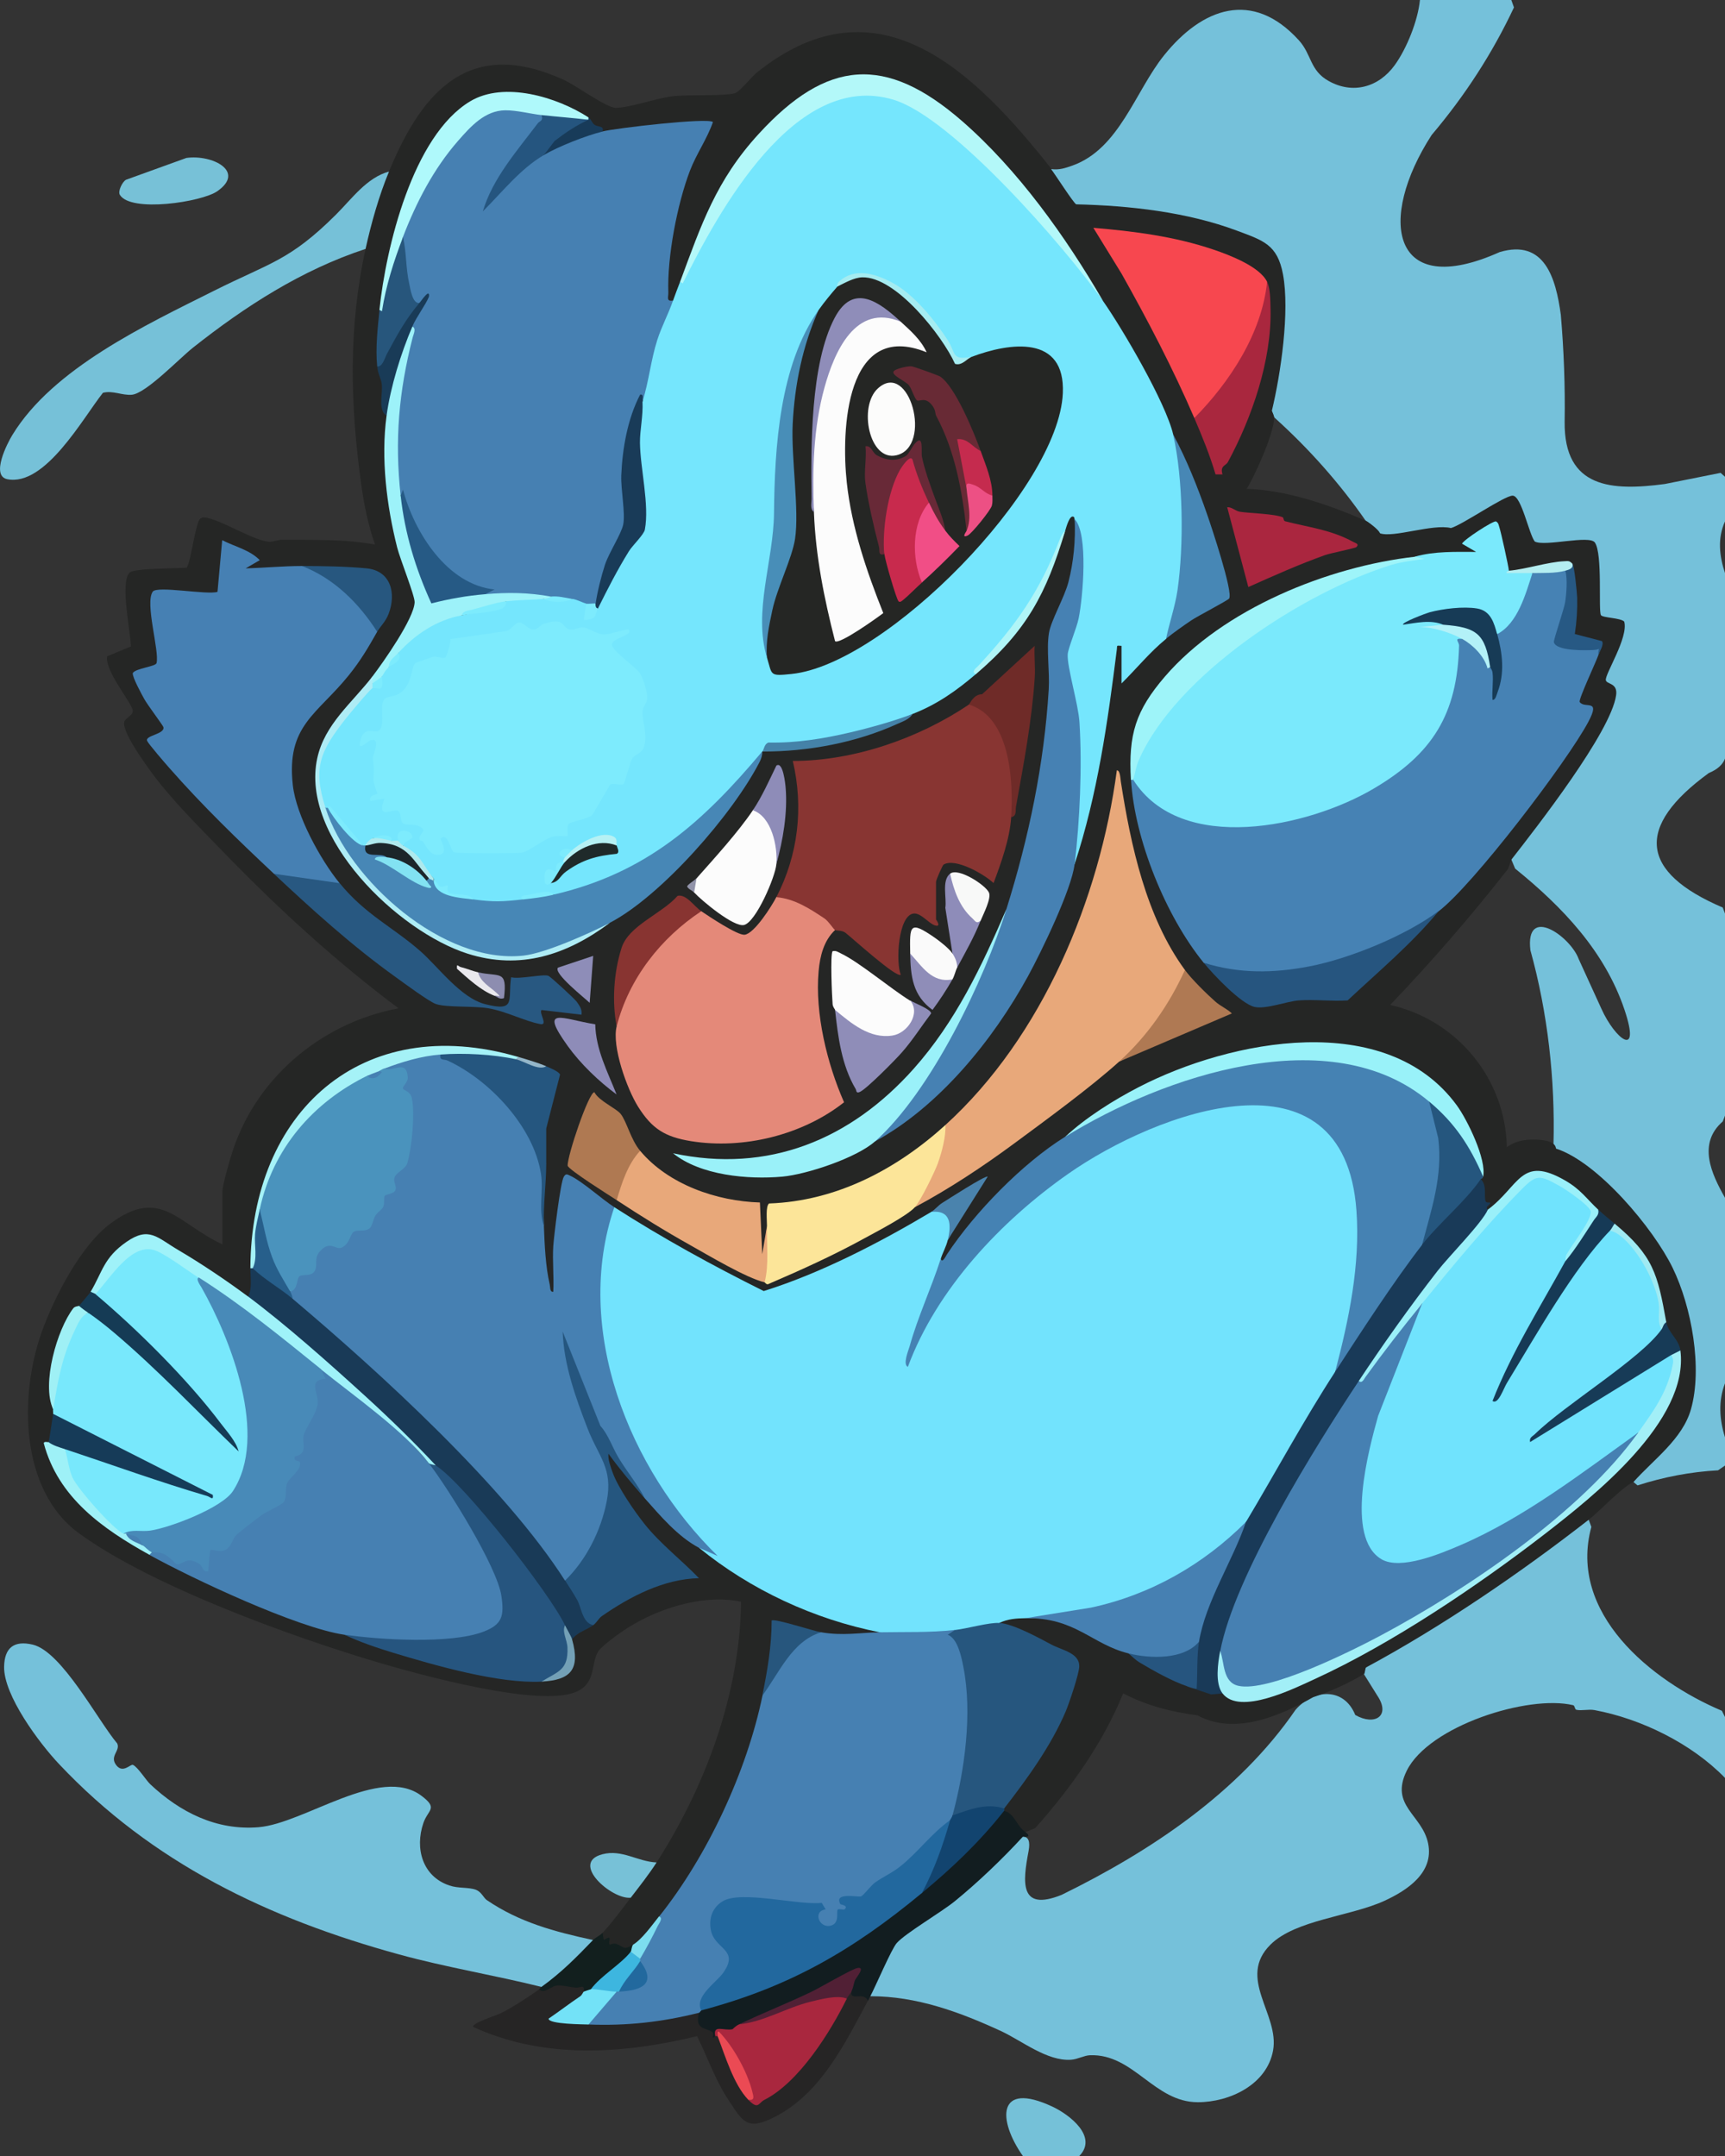 <?xml version="1.0" encoding="UTF-8"?>
<svg id="Layer_1" data-name="Layer 1" xmlns="http://www.w3.org/2000/svg" viewBox="0 0 176.31 220.32">
  <rect x="0" y="0" width="176.31" height="220.32" fill="#333333" stroke="none"/>
  <path d="M154.47,0l.27.76c-2.18,4.64-4.98,8.98-8.41,13.03-5.59,8.64-4.14,16.94,6.95,11.97,4.59-1.36,5.74,2.66,6.25,6.41.31,3.64.45,7.29.39,10.94-.07,6.82,4.85,7.07,10.24,6.35l5.7-1.14.45.4v4.56c-.78,1.72-.58,3.53,0,5.28v18.96c-.24.63-.79,1.12-1.65,1.47-7.54,5.49-7.08,10.12,1.42,13.75l.23.62v20.64l-.23.6c-2.59,2.26-1.17,5.33.23,7.8v18.96c-.7,1.8-.57,3.7,0,5.52v2.88l-.71.49c-2.82.15-5.58.69-8.23,1.54l-.42-.35-.03-.68c2.32-1.92,4.12-4.15,5.38-6.68,2.4-10.39-4.04-21.24-13.04-26.13l-.23-.59-.25-.4c.18-6.66-.59-13.49-2.36-19.86-.55-4.67,4.09-1.43,4.94.91l2.33,5.1c1.37,3.04,4.08,5.21,2.34.05-2-5.93-6.32-10.48-11.17-14.4l-.38-.91-.16-.57c1.71-2,11.55-15.15,10.36-16.76-.7-.33-1.03-.77-.99-1.32.87-1.72,1.5-3.47,1.9-5.26-1.66-.22-2.5-.82-2.53-1.81l-.09-4.58c.1-1.51-.34-2.14-1.33-1.91-1.74.31-3.43.33-5.05.06-.67-1.52-1.34-3.04-2-4.56-2.01,1.04-4.01,2.12-6.01,3.22-2.26.09-4.51.32-6.75.71-.45.05-.71-.1-.79-.59-.12-.29-.61-.72-1.47-1.29-2.65-3.81-5.76-7.32-9.31-10.52l-.26-.67-.34-.64c.89-4.08,1.49-8.29,1.13-12.47-.21-2.38-1.06-3.65-3.29-4.41-5.83-1.98-11.37-3.16-17.61-3.16-.37-.05-2.38-2.99-2.66-3.52l.22-.52c.81.11,1.42-.1,2.16-.36,4.8-1.71,6.42-7.6,9.37-11.27,3.89-4.84,9.03-6.75,13.77-1.54,1.33,1.46,1.11,3.08,3.04,4.16,2.49,1.4,5.13.64,6.76-1.61,1.24-1.71,2.38-4.58,2.58-6.66h9.36Z" style="fill: #75c1da;"/>
  <path d="M176.31,175.44v6.24c-3.4-3.5-8.55-6.04-13.34-6.93-.61-.11-1.32.09-1.85-.03-.18-.04-.15-.43-.33-.47-4.6-1.1-14.75,2.12-17.01,6.7-1.77,3.6,1.59,4.47,2.19,7.44s-2.13,4.78-4.49,5.86c-3.49,1.59-9.06,1.93-11.62,4.46-3.47,3.44.93,7.12.26,10.82-.63,3.49-4.43,5.29-7.69,5.29-4.48,0-6.55-4.96-11.02-4.8-.6.02-1.28.42-1.95.46-2.45.16-5-1.93-7.15-2.93-4.23-1.95-8.63-3.57-13.36-3.56l-.26-.55c.74-2.08,2.14-5.1,3.98-6.34,4-2.5,7.65-5.53,10.9-9.07l.98-.35c.57.01.76.5.58,1.47-.59,3.13-.99,6.24,3.38,4.48,9.08-4.45,18.1-10.45,23.9-18.9,1.85-2.14,4.95-2.34,6.11.52,1.99,1.14,3.65.1,2.26-1.97l-1.51-2.42.32-.44.55-.66c7.37-4.36,14.48-9.21,21.41-14.22l.83-.24.27.73c-2.4,8.81,6.09,15.72,13.34,18.79l.32.64Z" style="fill: #75c1da;"/>
  <path d="M110.31,220.32h-5.76c-2.6-3.68-2.67-7.71,3.01-5.05,1.76.82,4.69,3.08,2.75,5.05Z" style="fill: #75c1d8;"/>
  <path d="M107.43,17.28c.39.5,2.34,3.54,2.57,3.6,5.45.13,11.32.78,16.45,2.7,2.67,1,4.11,1.41,4.68,4.44.71,3.79-.22,10.17-1.14,13.98.08.17.16.34.2.52.28,1.21-1.95,6.18-2.78,7.44,4.01.1,8.47,1.62,12.18,3.26.36.16,1.26.94,1.44,1.27,1.36.51,5.41-.99,7.27-.53,1.2-.34,5.46-3.32,6.31-3.31.9.02,1.66,3.94,2.26,4.69,1.08.54,5.58-.7,6.14.1.81,1.16.34,6.98.62,7.42.18.28,2.01.27,2.38.66.45,1.63-1.98,5.36-1.88,5.98.07.45,1.24.25,1.05,1.55-.54,3.77-8.08,13.43-10.71,16.8l-.35.96c-3.8,4.85-7.81,9.47-12.03,13.88,6.82,1.54,11.78,7.52,11.92,14.53.81-.58,1.72-.77,2.7-.77.74,0,2.28.08,2.32.92,4.3,1.38,9.98,8.18,11.93,12.19s3.06,10.26,1.87,14.45c-.87,3.07-3.86,5.16-5.88,7.44-1.11.46-3.42,2.95-4.56,3.84-6.97,5.43-15.01,10.93-22.8,15.12l-.13.62c-1.66,1-3.41,1.8-5.24,2.4-3.46,1.96-8.05,3.91-11.82,1.86-2.71-.37-5.16-.97-7.6-2.25-2.06,5.06-5.34,9.66-8.99,13.77l-1.01.41c-.94.35-1.79-1.4-2.16-2.16-.21-.08-.21-.16,0-.24l.18-1.02c2-2.42,3.57-5.11,5.09-7.83.67-1.19,2.69-5.75,1.29-6.59-1.94-1.17-4.73-2.26-6.86-3.01l-.19-.51c-.04-.95,2.3-1.31,2.64-.48,3.1-.34,6.04.49,8.81,2.47.88.2,1.47.57,1.75,1.13,1.92.92,3.85,1.84,5.78,2.77l.22.59c.57.31.95.28,1.15-.12.18-.01,2.3.59,2.45.84l.51-.14c1.64,1.2,4.41.11,6.15-.62,10.47-4.39,22.69-12.04,31.02-19.86,3.84-3.61,8.72-8.32,8.69-13.89l.43-.54c-.75-.31-1.99-2.02-1.44-2.88l-.36-.21c-.23-3.74-1.83-7.22-4.91-9.45v-.42c-.94.2-1.65-.54-1.68-1.44-.19.13-.37.15-.51,0-1.53-1.72-4.7-4.74-7-3.01l-3.18,3.17-.58-.16c-.92.33-.89-2.27-.72-3.12-.21-.33-.09-.45.24-.24-4.85-20.45-30.41-13.5-42.72-4.08l-.33.78c-4.6,3.17-8.61,7.32-11.65,11.98-.45.45-.92.35-.74-.28-.6-.48,0-1.87.72-1.92.62-1.85,1.52-3.61,2.7-5.26-1.4,1-2.86,1.8-4.38,2.38-.1.2-.21.4-.35.58s-.27.35-.44.44c-5.22,2.99-10.59,5.86-16.39,7.52-4.99-2.45-10.01-4.97-14.52-8.2l-.7-.82-.54.21c-1.35-1.12-2.76-2.12-4.24-3-.77,3.64-1.15,7.35-.97,11.14-.22.77-.64.75-1.19.28-.26-.22-1.15-6.15-.26-6.72-.09-2-.12-4-.08-6.01l.32-.35c-.76-.32-.76-3.21,0-3.6l-.4-.39,1.26-4.89c-.56-.31-.84-.67-.86-1.08-.98-.06-2.13-.43-2.88-.96-8.86-1.76-17.09-.55-22.71,7.04-3.31,4.47-4.29,9.12-4.65,14.56.75.57.85,2.76-.24,2.88l-1.07-.2c-2.8-2-5.73-3.93-8.7-5.55-2.11-.59-4.31,2.1-5.04,3.86-.33.73-.75,1.2-1.27,1.4.57.49-.61,1.83-1.2,1.44-1.84,3.1-2.95,6.81-2.64,10.56.64.08.57.2,0,.48.68.46.36,2.73-.48,2.88,0,.55-.34.62-.08.2,1.74,5.2,6.08,8.42,10.4,11.32.95.02,1.84.4,2.66,1.16l.66.04c5.21,2.75,10.63,4.89,16.25,6.42l.35.54,3.34.82c5.29,1.92,10.7,3.09,16.22,3.51l.6.46c2.27-.5,3.54-1.58,2.88-4.03l.24-.29c-.33-1.02,1.38-1.74,2.16-1.44-.23-.5.05-.84.42-1.17,2.32-2.07,6.23-3.55,9.27-4.07-2.17-1.89-4.07-3.82-5.79-6.09-.69-.91-3.23-5.21-2.57-6.12.33-.45.53-.37.86.24l3.09,4.24.73.1c1.37,1.55,2.77,3.13,4.55,4.25l.24.69c.64.49,1.32.81,2.03.96,4.62,3.35,9.91,5.72,15.47,6.98l.98.7c-.73.73-2.82.73-3.93.66-.98.14-1.67-.08-2.07-.66-1.49.09-3.02-.15-4.57-.7-.09,2.46-.24,4.97-1.43,7.18.09.19.16.37.21.57.41,1.8-2.93,9.66-3.92,11.76s-4.7,9.23-6.28,10.03c-.18.09-.37.15-.57.2-.32.94-1.55,3.48-2.64,2.88.05.98-2.24.54-2.5.35-.64-.45-1.32-.97-.62-1.55,1.05-1.14,1.94-2.37,2.88-3.6.11-1.36,1.41-3.04,2.64-3.6,4.99-7.78,8.51-17.27,8.61-26.61-4-.85-8.98.81-12.28,3.13-.56.39-2.04,1.47-2.34,1.98-.78,1.36-.16,3.28-2.34,4.14-3.81,1.5-15.51-1.7-19.73-2.93-8.9-2.6-23.67-7.94-31.04-13.36-5.97-4.4-6.06-14.03-3.76-20.48,1.28-3.59,4.01-8.9,7.08-11.16,5.11-3.75,6.82.04,11.4,2.16v-5.4c0-.58.63-2.76.84-3.48,2.31-7.9,9.11-13.73,17.16-15.24-6.27-4.69-12.08-9.99-17.53-15.59-2.24-2.31-4.68-4.73-6.71-7.21-.87-1.06-4.03-5.26-3.8-6.44.08-.41.93-.68.88-1.19-.08-.78-2.88-4.04-2.62-5.54l2.43-1.01c-.04-1.5-1.13-6.56-.14-7.54.48-.48,4.9-.41,5.85-.51.47-.8.89-4.69,1.4-5.03.22-.15.49-.11.74-.05,1.7.39,4.69,2.29,6.23,2.43.46.04.9-.2,1.38-.2,3.2.03,6.33-.09,9.49.49-.69-1.93-1.13-4.12-1.41-6.15-1.13-8.16-1.33-16.01.45-24.09-.25-1.31-.06-2.7.57-4.15.26-1.56.87-2.82,1.83-3.77,3.49-8.45,8.37-13.65,17.85-9.33,1.27.58,4.37,2.86,5.3,2.86,1.49-.01,4.08-.97,5.81-1.18,1.63-.2,5.28.01,6.4-.32.47-.14,1.67-1.66,2.22-2.1,12.45-10.02,22.4.1,30.11,9.83Z" style="fill: #252625;"/>
  <path d="M55.35,203.04c-4.81-1.2-9.75-2-14.56-3.32-13.38-3.67-25.25-9.36-34.77-19.47-2-2.12-5.66-7.01-5.6-9.94.04-1.93,1.01-2.7,2.92-2.25,2.98.7,6.67,7.77,8.64,10.1.35.76-.83,1.29-.09,2.23.68.87,1.45-.15,1.7-.04.49.22,1.34,1.57,1.76,1.97,3.05,2.87,6.77,4.75,11.07,4.4,4.71-.39,12.43-6.4,16.66-3.21,1.74,1.31.67,1.39.19,2.79-.88,2.58-.1,5.44,2.65,6.37.93.32,1.91.16,2.69.43.61.22.8.83,1.15,1.07,3.35,2.28,6.94,3.23,10.86,4.08l-.12.81c-1.16,1.48-3.41,3.56-5.16,3.99Z" style="fill: #75c1da;"/>
  <path d="M37.35,25.44c-6.51,2.14-12.3,5.87-17.63,10.09-1.39,1.1-4.8,4.68-6.25,4.81-1,.08-1.94-.46-2.95-.2-2.05,2.59-5.9,9.59-9.77,8.83-1.72-.34,0-3.69.52-4.53,4.15-6.8,13.62-11.23,20.57-14.71,5.76-2.89,7.76-3.08,12.49-7.79,1.63-1.62,3.15-3.79,5.43-4.41-1.03,2.49-1.82,5.29-2.4,7.92Z" style="fill: #76c1d8;"/>
  <path d="M55.11,203.28c.63-.17,1.22-.46,1.77-.86.51-.12,4.34.26,2.79,1.1l.25.19c-.6.9-1.52,1.74-2.77,2.52l2.71.17.28.49,1.11-.45c3.02.04,6.04-.29,8.98-.96l1.18.21c.29.16.45.51.47,1.03.86.19,1.27.64,1.21,1.37.07-.22.15-.21.24,0,.9,1.07,1.59,2.39,2.08,3.98.63.86.98,1.69,1.04,2.5.8.33,2.12-.67,2.85-1.32,2.84-2.52,4.91-5.41,6.59-8.8l.64-.2c-.4-.58-.2-.86.48-.72,1.32-.13,1.88.19,1.68.96-2.35,4.36-4.79,9.4-9.44,11.8-2.89,1.5-3.32.55-4.82-1.74-1.34-2.03-2.11-4.31-3.18-6.48-7.56,1.83-15.64,2.38-22.88-.94-.27-.35,2.52-1.25,2.8-1.39,1.3-.66,2.72-1.6,3.92-2.44Z" style="fill: #262525;"/>
  <path d="M102.63,185.04c1.09.28,1.29,1.6,2.16,2.16.51.39.39.56-.24.48-2.07,2.26-4.58,4.66-6.96,6.6-1.4,1.14-5.03,3.26-5.93,4.27-.54.6-2.13,4.35-2.71,5.45-.09.16-.16.33-.24.48-.36-1.02-1.87.07-1.68-.96-.59-.37-.18-1.17.13-1.69-3.61,2.05-7.56,3.73-11.65,5.05.03,1.01-.72,1.24-2.26.7l-.14.5c-.59.46.08-.25-.39-.49-.81-.42-1.66-.23-1.29-1.91-.33-.32-.19-.46.24-.24l1.03-.78c7.51-2.06,14.31-5.9,20.31-10.84l1.22-.38c1.32-1.7,2.81-3.26,4.45-4.68,1.18-1.49,2.5-2.73,3.95-3.72Z" style="fill: #121d20;"/>
  <path d="M19.05,16.14c2.64-.37,6.08,1.37,3.16,3.4-1.59,1.11-8.84,2.21-9.96.37-.22-.37.25-1.33.63-1.54l6.17-2.23Z" style="fill: #77c1d7;"/>
  <path d="M61.59,197.52l.12.72c1-.59.4.11.6.48.02.03.38-.18.66-.08.87.3.72.7,1.73.08.5.42.43.69-.24.72.08.19.17.41.1.62-.15.45-3.42,3.08-4.18,3.22.2.66-.32.77-.72.24.12-.8-.33-.39-.76-.41-.64-.04-1.33-.23-1.81-.23-.82,0-1.36.95-1.99.4.09-.06.15-.18.24-.24,2.11-1.53,3.55-3.01,5.28-4.8.23-.24.74-.48.96-.72Z" style="fill: #121f1e;"/>
  <path d="M67.11,190.32c-.8,1.24-1.74,2.43-2.64,3.6-1.91.23-6.28-3.57-2.89-4.44,2-.52,3.6.76,5.53.84Z" style="fill: #77c1d7;"/>
  <path d="M136.47,140.16c-.15.66-.32,1.34-.66,1.93-2.31,4-4.65,8.01-7.04,11.97-.17.28-.4.53-.64.77s-.51.47-.78.69c-1.42,2.51-4.11,4.26-6.59,5.7-5.03,2.91-10.41,4.23-15.97,4.14-.94.02-1.77.07-2.64.48-.15.54-4.01,1.24-4.22,1.16-.06-.02-.11-.08-.16-.14-.07-.09-.12-.19-.17-.3-.84.57-1.84.79-2.99.67-1.73.24-3.29.09-4.69-.43-6.71-1.32-13.21-4.34-18.48-8.64l.22-.25c-6.73-7.25-11.3-17.37-10.73-27.39.13-2.3.35-5.49,1.86-7.16,4.9,3.15,10.05,5.97,15.27,8.57,5.85-1.83,11.85-4.95,17.13-8.09,2.25-1.14,2.77,1.18,1.68,2.88-.16.67-.5,1.24-.72,1.92.14.36.19.73.13,1.1l-2.08,5.67c5.13-9.01,13.65-16.59,23.17-20.48,11.44-4.67,22.12-3.66,21.83,11.38-.09,4.63-.76,9.64-2.73,13.84Z" style="fill: #72e3fd;"/>
  <path d="M69.51,28.8c4.58-9.55,13.68-26.23,26.66-16.4,6.48,4.91,12.13,11.56,16.54,18.32,2,2.84,6.45,10.44,7.2,13.68,1.46,3.46,1.43,7.34,1.33,11.05-.09,3.24-.3,7.09-2.05,9.83-1.68,1.37-3.03,3.05-4.56,4.56v-3.84c-.57-.03-.42-.08-.48.36-.93,7.43-1.97,14.82-4.32,21.96l-.26-.53c.53-7.09.73-13.93-.93-20.74,1.43-4.47,2.21-9.34,1.19-14.01-.03-.03.01-.19-.12-.24-.38-.17-.7.97-.84,1.44-1.93,5.45-4.69,10.42-9.06,14.3l-.06.34c-2,1.71-4,3.12-6.48,4.08-4.45,2.26-9.61,3.26-14.63,3.38-.07.26-.32.41-.73.46-2.99,4.98-8.09,9.52-13.26,12.19-2.37,1.22-5.51,2.76-8.1,2.45-.93-.13-2.39,0-3.12.48-.56.9-3.67.82-4.67.53l-.37-.53c-2.03-.13-3.39-.85-4.08-2.16-1.05-1.11-2.09-2.23-3.12-3.36-.14-.18-.28-.46-.16-.59.81-.94.1-.43-.32.11-.07.41-.52.31-.72,0-.46-.53-1.29-.43-1.92-.24.04.28-.2.52-.72.72-.02.22-.11.21-.24,0-1.31-1.2-2.51-2.48-3.6-3.84-.07.21-.15.21-.24,0-1.11-1.42-1.03-4.13-.36-5.87.35-.9,4.22-6.58,4.81-6.5.12.02.24.07.35.13.36-.33.68-.73.96-1.2-.46-.4.18-1.19.72-.96.42-.43.74-.91.96-1.44.16-1.72,4.18-4.07,5.78-4.18l.7.34c1.62-.31,3.14-.79,4.56-1.44.92-.78,2.69-.53,3.84-.24h2.88c.32-.72,1.39-.23,1.44.48.4.12.52.49.37,1.12.22-.5.5-.71.83-.64.78-3.01,2.23-5.73,4.33-8.16.04-2.99-.13-5.99-.51-9,.01-1.21.07-3.05.74-3.96.15-.32.04-.59-.26-.81.25-1.62.74-3.7,1.2-5.27.41-1.38,1.05-3.46,2.18-4.24.23-.66.48-1.28.72-1.92Z" style="fill: #75e6fd;"/>
  <path d="M55.35,11.76c.57.1.65.41.32.86-1.11,1.22-2.17,2.6-3.14,3.97-1.96,2.8-2.79,4.04.24.8.88-1.07,1.82-1.59,2.82-1.56,1.42-1.34,4.18-2.98,6-2.4,1.37-.34,10.75-1.43,11.28-.96-.6,1.73-1.69,3.25-2.35,4.97-1.3,3.4-2.34,8.82-2.21,12.44.02.46-.25.96.48.83-.47,1.37-1.17,2.65-1.61,4.03-.66,2.05-.86,4.24-1.51,6.29-.29-.04-.28-.15-.19-.38-1.55,4.28-1.55,8.62-1.31,13.02-1.24,2.52-2.25,5.14-3.02,7.86l-.28.14c-.23.66-.77.7-.96,0-.38-.08-.88-.39-1.44-.48-.87.18-1.59.1-2.16-.24-1.98-.02-3.95.04-5.92.18l-.8-.42c-.16-.75,1.84-.41.16-.32-4.01.21-8.06-6.35-8.8-9.76-.14-.18-.27-.36-.38-.56s-.19-.38-.21-.57c-.53-5.62.2-10.88,1.79-16.16-.18-.67.15-1.45,1.01-2.32l-.29-.08-.49.37c-.96.34-1.74-6.32-1.19-7.09-.06-.18-.11-.36-.13-.54-.27-2.51,6.19-12.01,9.56-12.78,1.23-.28,4.01-.14,4.73.84Z" style="fill: #4680b2;"/>
  <path d="M45.03,107.76c4.37,1.26,8.72,5.75,10.34,10.46.12,2.36.19,4.71.22,7.06.07,1.92.17,4.14.6,6,.06.27,0,.78.36.72.08-1.54-.1-3.14,0-4.68.07-1.01.73-6.54,1.08-7.08.2-.31.31-.26.6-.12,1.29.59,3.25,2.4,4.56,3.24-4.25,12.46,1.51,26.81,10.56,35.64l-1.92-.84c-2.16-1.15-3.91-3.23-5.52-5.04-3.33-4.01-5.66-8.15-7.3-13.01.56,2.23,1.36,4.42,2.25,6.53,1.86,3.56,2.31,6.11.68,10.02-.7,1.68-2.01,4.47-3.79,4.86l-.93-.55c-7.29-10.39-16.91-18.98-26.46-27.24-.24-.3-.38-.63-.45-1.01-.26-.27-.34-.51-.24-.72.09-1.4.51-2.16,2.06-2.32.07-1.86.94-3.37,2.99-2.62.64-1.24,1.56-1.88,2.76-1.94.25-.82.56-1.44,1.25-1.98,0-1.06.21-1.43,1.25-1.73-.37-1.01.02-1.89,1.17-2.63.43-1.57.59-3.23.6-4.86,0-1.41-.06-1.73-1-2.73.91-1.5.49-1.98-1.27-1.45l-.21-.54c.35-1.07,4.74-2.09,5.4-1.73.13.07.25.18.36.29Z" style="fill: #4680b2;"/>
  <path d="M159.99,58.32l.49.15c.19,2.37-.2,4.73-1.15,7.08.14.43,3.4.48,3.87.35.38.05.44.4.16,1.06-.26.75-2.06,4.56-1.9,4.78.52.73,2.18-.42.89,2.01-2.16,4.07-11.79,16.7-15.31,19.37-3.18,3.13-8.16,5.11-12.51,6-3.58.73-8.33,1.32-11.49-.72-3.87-4.74-7.08-12.62-7.44-18.72.07-.21.15-.21.24,0l.72.21c4.06,5.32,11.7,4.64,17.46,2.93,8.22-2.44,15.36-8.1,14.53-17.45.08-.32.38-.35.89-.08,1.23-.61,2.45,1.52,2.68,2.68l.2.2c.51-.24.65.02.72.51.09-1.1-.08-2.21-.34-3.28l.34-.59.06-.59c1.52-1.41,2.51-3.23,2.97-5.45l.57-.2c.6-.6,2.69-.82,3.36-.24Z" style="fill: #4682b4;"/>
  <path d="M97.59,166.56c2.89,5.36,1.74,12.45.42,18.32l-.66.64c.48.45.41.61-.24.48-1.92,2.76-4.49,5.15-7.41,6.79-1.02,1.29-1.66,1.67-3.29,1.46.8.55.52,1.19-.35,1.47-.25,2.72-3.76,1.56-2.62-.76-.31-.3-7.76-.69-8.62-.51-1.67.36-2.2,2.11-1.32,3.49,1.2,1.14,2.1,2.18.93,3.78-1.2,1.11-2.11,2.35-2.74,3.72-.07.02-.16.22-.24.24-3.79.95-7.37,1.35-11.28,1.2-.14-.12-.24-.28-.23-.47.02-.22,2.53-3.12,3.11-2.89.04-.21.13-.21.24,0,.71-.44,1.49-.82,2.34-1.16-.11-.69-.17-1.34-.18-1.96-.21-.07-.2-.15,0-.24l.06-1.06c.81-1.09,1.43-2.17,1.86-3.26,4.94-6.19,8.95-14.8,10.56-22.56,1.01-2.54,2.87-6.55,6-6.48,2.21.38,3.91.04,6,0,2.65-.05,5.03.05,7.68-.24Z" style="fill: #4680b2;"/>
  <path d="M154.23,58.32l-.02.17c.87-.26,1.68-.23,2.42.07-.7,2.14-1.49,5.13-3.6,6.24l-.58-.29c0-2.63-4.84-2.15-6.25-1.46.87-.02,1.3.25,1.31.8.14.38-2.32.35-2.4.24-.14-.2,4.82-.02,4.32,1.2-.87-.11-.29.32-.3.68-.18,7.04-2.73,11.09-8.75,14.63-6.63,3.91-19.66,6.8-24.55-.91.02-5.15,5.78-10.31,9.67-13.4s15.1-10.19,20.09-9.17c.05.01-1,.05-.96-.24,2.02-.57,4.16-.48,6.24-.48l-1.44-.84c.2-.43,3.16-2.35,3.47-2.28.27.15.27.37.35.61.16.47.95,4.02.97,4.43Z" style="fill: #7ae9fc;"/>
  <path d="M27.99,89.28c-3.69-3.46-7.32-6.97-10.68-10.8-.39-.44-2.14-2.46-2.27-2.77-.24-.57,1.83-.67,1.66-1.41-.04-.17-1.64-2.29-1.95-2.86-.27-.49-1.24-2.25-1.18-2.66.29-.49,2.34-.66,2.43-1.02.31-1.25-1.21-6.12-.39-7.3.44-.63,5.57.36,6.62.02l.48-5.28c1.28.66,2.8.98,3.84,2.04l-1.44.84c1.93-.05,3.82-.24,5.76-.24,1.9.14,3.17,1.06,4.56,2.27,1.22,1.06,3.15,2.87,3.12,4.45-.93,1.64-1.69,2.94-2.89,4.43-3.24,4.03-6.42,5.13-5.73,11.26.35,3.09,2.81,7.58,4.77,9.99-.05.18-.15.45-.28.45-1.98-.1-4.7-.52-6.44-1.41Z" style="fill: #4680b3;"/>
  <path d="M43.83,149.52c2.8,2.45,4.92,6.48,6.56,9.87,2.7,5.6,2,7.97-4.63,8.55-3.52.3-7.2.22-10.57-.89-4.81-.71-15.44-5.68-19.92-8.16-.32-.34-.18-.46.24-.24.5-1.19,2.04.1,2.75.7.88-.55,1.81-.44,2.58.26.08-1.65.48-1.72,1.97-1.64,1.32-2.17,3.58-3.54,5.79-4.75.07-1.57.5-2.34,1.56-3.47-.92-.71-.46-1.19.37-1.65l.08-1.65c1.06-1.91,1.67-3.01,1.21-5.21.38-.42.71-.86.99-1.32h.79c3.82,2.88,7.24,6.08,10.25,9.6Z" style="fill: #4680b2;"/>
  <path d="M85.35,95.04c-1.15,1.08-1.54,2.65-1.68,4.2-.39,4.33.87,9.47,2.6,13.4-4.25,3.35-10.29,4.84-15.66,3.97-2.63-.43-3.96-1.25-5.38-3.5-1.15-1.82-2.72-6.21-2.2-8.24-.22-3.63,4.64-10.32,7.75-11.73.28-.13.6-.09.89-.03.77.52,3.7,2.48,4.43,2.41.99-.1,2.78-2.93,3.25-3.85.5-.49,1.22-.48,2.16.04,1.17.42,4.23,1.97,3.84,3.32Z" style="fill: #e48979;"/>
  <path d="M99.03,72c.62-.66,1.59.19,2.16.71,2.56,2.35,3.1,7.64,2.16,10.81-.14,2.18-1.02,4.65-1.8,6.72-.93-.89-3.94-2.63-5.12-1.88-.08.05-.76,1.54-.76,1.76v3.84s.61.83-.12.6c-.65-.21-1.41-1.27-2.15-1.21-1.61.14-1.86,5.03-1.33,6.25-.41.41-5.08-3.85-5.67-4.29-.37-.27-.9-.18-1.05-.27-.17-.1-.68-.92-1.09-1.19-1.5-1-3.05-2.01-4.91-2.17,2.23-4.31,2.8-9.16,1.68-13.92,6.23,0,12.84-2.29,18-5.76Z" style="fill: #883532;"/>
  <path d="M146.07,112.56c2.7,4.2,1.48,10.4-.72,14.64l-.15.98c-2.77,3.93-5.51,7.85-8.22,11.78l-.51.2c1.4-5.33,2.57-10.88,2.17-16.45-1.24-17.24-20.43-10.09-29.46-3.76-6.87,4.81-13.45,11.79-16.39,19.73-.54-.27.05-1.64.18-2.1.85-3.05,2.21-5.93,3.18-8.94.16.52.55-.34.63-.45,2.84-4.3,7.73-9.32,12.09-12.03,8.07-5.91,21.1-10.32,30.99-7.41,2.12.63,5.33,1.81,6.21,3.81Z" style="fill: #4582b3;"/>
  <path d="M20.31,130.56c3.66,4.85,8.69,18.76,2.6,23.29-2.64,1.96-7.04,3.48-10.28,2.87-.1.22-.17.23-.31.11-1.91-1.52-4.59-3.69-5.49-6.01-.28-.72-.76-2.22-.2-2.74.66-.05,1.31,0,1.95.15l9.64,3.26c-4.29-2.13-8.54-4.3-12.73-6.49l-.06-.52c.02-.15-.03-.33,0-.48-.69-1.76,1.61-9.61,2.96-10.04l.64.2h.58c4.21,3.09,8.13,6.6,11.75,10.53-3.37-4.17-7.19-7.98-11.24-11.5l-.37-.95c.61-2.08,3.57-5.58,6.1-4.98.95.23,3.7,2.07,4.5,2.75l-.04.55Z" style="fill: #78e8fc;"/>
  <path d="M121.11,99.12c.05.19.08.39.08.58.03,1.97-4.66,7.9-6.8,8.78-2.87,2.6-7.51,5.99-10.72,8.36s-6.69,4.67-10.16,6.52c-.1-.68.16-1.42.77-2.23l2.35-6.17c9.91-9,15.77-23.11,17.52-36.24.35-.02.36.87.41,1.15,1.01,6.5,2.58,13.83,6.55,19.25Z" style="fill: #e8a87a;"/>
  <path d="M109.83,88.32c-.3,2.57-3.41,8.97-4.76,11.44-3.56,6.5-9.08,13.31-15.64,16.88l.19-.83c6.06-6.42,10.04-14.78,13.25-22.93,2.28-7.28,3.85-14.76,4.32-22.44.11-1.78-.25-4.08.02-5.74.2-1.28,1.58-3.63,1.99-5.21.54-2.1.74-4.27.64-6.44,1.43,1.49.83,8.08.41,10.13-.2,1-1.08,3.05-1.12,3.68-.09,1.26,1.09,5.1,1.2,6.94.29,4.62.03,10.07-.49,14.53Z" style="fill: #4681b3;"/>
  <path d="M62.31,94.32c-3.51,2.12-7.45,4.07-11.68,3.51-7.43-.98-14.72-7.87-17.44-14.67-.09-.23-.15-.4.08-.61h.24c1.09,1.35,2.29,2.63,3.6,3.84.08,0,.16,0,.24,0,.28.04.42.17.47.42,1.11-.09,1.67.17,1.69.78-.08.15-.13.28-.09.31.39.34,3.24,1.94,3.93,2.3.04.02.13-.08.24-.21-.32-.34-.18-.46.24-.24.15-.25.37-.02.48.24.8,1.16,2.06,1.63,3.47,1.68l.61.24c2.07.28,3,.23,5.04,0,.89-.44,2.12-.63,3.12-.48,9.54-2.21,15.27-7.4,21.36-14.64.02.38-.1.72-.26,1.05-2.72,5.32-10.06,13.73-15.34,16.47Z" style="fill: #4787b6;"/>
  <path d="M129.51,28.8c.38,5.26-3.27,9.99-6.6,13.74l-.84.18c-2.18-5.06-4.77-10.01-7.44-14.76l-2.88-4.68c4.15.35,8.32.88,12.29,2.23,1.6.54,4.71,1.72,5.47,3.29Z" style="fill: #f7474f;"/>
  <path d="M102.15,165.84c1.48.12,4.08,1.56,5.34,2.23,1.08.57,2.84.84,2.82,2.21-.01.76-1.04,3.79-1.39,4.62-1.51,3.54-3.95,6.89-6.29,9.91l-.49.37c-1.46-.32-2.91.19-4.27.68l-.52-.33c1.25-4.59,2.05-10.47,1.12-15.16-.2-1.03-.57-2.92-1.6-3.32l.72-.48c1.27-.14,3.52-.8,4.56-.72Z" style="fill: #26567e;"/>
  <path d="M151.35,120.48c.65.68.31,1.6.48,2.25.06.22.46.14.48.16.09.15-.31.33-.34.48-.03.2.11.23.1.24.4.26.32.56.04.88-4.58,5.19-8.96,10.88-13.24,16.64l.05.79c-4.93,7.64-9.92,15.49-13,24.11-.17,1.17-.57,2.07-1.21,2.7-.03,1.33.14,2.63.52,3.87l-.28.45-1.17.1-2.43-.82c.1-.27.25-.47.49-.34-.17-1.61.07-3.01.71-4.22l-.34-.77c1.13-4.02,2.91-7.97,5.14-11.47,3.05-5.1,5.88-10.37,9.12-15.36,2.62-4.03,5.98-9.22,8.88-12.96.95-1.86,2.27-3.51,3.94-4.95.59-.93,1.27-1.52,2.06-1.77Z" style="fill: #193a58;"/>
  <path d="M44.55,149.76l.49-.24c5.09,4.58,9.39,10.31,13.01,16.1l-.3.46c.99,2.89,1.16,5.07-2.4,5.76-4.34.23-10.92-1.66-15.17-2.95-1.64-.5-3.45-1.11-4.99-1.85,3.62.53,10.87.98,14.22-.3,1.94-.74,2.13-1.62,1.84-3.64-.42-2.96-5.45-11.02-7.42-13.58.14-.14.38-.06.72.24Z" style="fill: #26557f;"/>
  <path d="M25.83,129.6c1.56.2,3.18,1.79,4.08,3.12,8.83,7.45,21.7,19.18,27.84,28.8l.68.17c.87,1.42,1.6,2.88,2.2,4.39-.6.45-1.57.67-2.16,1.44-.46-.1-.7-.58-.72-1.44-1.58-3.29-10.29-14.46-13.2-16.32-6.18-5.78-12.5-11.34-18.95-16.69l-.25-.59c.44-.72.24-1.97.24-2.88.07-.21.15-.21.24,0Z" style="fill: #193a57;"/>
  <path d="M93.51,123.36c-.77.87-3.93,2.51-5.12,3.16-3.16,1.74-6.47,3.24-9.78,4.66-.26.18-.41-.13-.46-.14l-.37-.57c.25-1.72.45-3.45.61-5.19.01-.56-.16-2.03.22-2.3,6.88-.24,13.03-3.49,18.02-8.02.06,1.19-.37,2.78-.77,3.91-.33.91-1.76,3.83-2.35,4.49Z" style="fill: #fce599;"/>
  <path d="M57.75,161.52c2.18-2.12,3.68-5.12,4.26-8.1.67-3.41-.85-4.56-1.98-7.51-1.21-3.14-2.4-6.44-2.52-9.84l3.86,9.65c.79.85,1.23,2.21,1.85,3.24.84,1.4,1.93,2.7,2.69,4.15-1.29-1.45-2.56-2.96-3.72-4.56-.08.55.25,1.44.44,1.96.56,1.53,2.24,3.97,3.3,5.29,1.6,1.99,3.74,3.63,5.51,5.47-3.6.08-7.03,1.87-9.93,3.88-.31.21-.5.64-.87.92-1.12-.21-1.22-1.82-1.64-2.56-.37-.67-.83-1.35-1.24-2Z" style="fill: #25567f;"/>
  <path d="M34.71,90.24c2.65,3.25,5.44,4.48,8.27,6.97,1.8,1.58,4.11,4.77,6.6,5.4,3.22.82,2.31-.41,2.66-2.75.8.24,3.34-.36,3.82-.14.23.1,2.67,2.34,2.89,2.65.29.42.56.76.48,1.32l-4.08-.48c-.29.29.7,1.59-.12,1.44-1.59-.29-3.52-1.32-5.34-1.62-1.47-.25-4.25-.06-5.33-.43-.69-.23-3.38-2.22-4.17-2.79-4.44-3.18-8.52-6.89-12.4-10.52l6.72.96Z" style="fill: #285881;"/>
  <path d="M122.55,167.76c-.84,2.5-5.26,2.49-7.2,1.2-3.78-.93-5.44-3.7-10.56-3.6l6.72-1.08c6.08-1.31,11.48-4.39,15.84-8.76-1.32,3.92-4.13,8.15-4.8,12.24Z" style="fill: #4680b2;"/>
  <path d="M112.71,30.72c-3.79-5.37-15.31-18.67-21.36-20.52-10.1-3.09-17.95,11.5-21.57,18.76l-.27-.16c2.17-5.85,3.68-10.37,8.04-15.12,6.96-7.6,12.95-8.12,20.77-1.32,5.73,4.99,10.6,11.82,14.4,18.36Z" style="fill: #b3f8f9;"/>
  <path d="M65.43,117.6c2.89,3.45,7.83,5.15,12.24,5.28l.24,5.28.48-2.88c-.05,1.89.23,3.95-.24,5.76-1.89-.45-5.74-2.76-7.6-3.8-2.56-1.43-5.07-2.99-7.52-4.6-.62-1.08.86-4.12,1.73-5l.67-.04Z" style="fill: #e8a87a;"/>
  <path d="M89.43,116.64c-1.87,1.67-6.95,3.37-9.48,3.6-3.5.31-8.35-.12-11.16-2.39,9.75,2.09,18.15-1.4,24.6-8.64,4.28-4.81,6.95-10.47,9.48-16.32-2.3,7.33-7.67,18.6-13.44,23.76Z" style="fill: #9af1f9;"/>
  <path d="M144.63,56.88l.96.24c-1,.13-2.43.31-3.36.6-8.98,2.77-22.06,11.27-25.85,19.99-.27.63-.37,1.32-.55,1.98h-.24c-.27-4.64.48-7.07,3.48-10.56,5.94-6.9,16.66-11.24,25.56-12.24Z" style="fill: #9ef4f9;"/>
  <path d="M151.59,120.24l-.71-.42c-.99-2.26-2.38-4.3-4.12-6.04l-.69-1.21c-10.08-8.48-27.25-2.58-37.2,3.6,2.08-1.95,4.96-3.76,7.52-5.08,9.36-4.84,25.32-7.99,32.52,1.88,1.07,1.47,3.05,5.52,2.68,7.28Z" style="fill: #99f2f9;"/>
  <path d="M147.03,93.12c-2.75,3.33-6.14,6.16-9.29,9.11-1.63.11-3.37-.12-4.99,0-1.26.1-3.36.92-4.51.67-1.4-.31-4.25-3.33-5.21-4.52,3.6,1.13,7.13,1.08,10.81.37,4.07-.78,9.88-3.15,13.19-5.65Z" style="fill: #26557f;"/>
  <path d="M79.35,88.32c-.11,1.29-2.07,5.87-3.29,6.2-1.03.28-4.37-2.51-5.11-3.32-.41-.4-.33-.88.24-1.44,1.81-2.04,4.27-4.74,5.76-6.96.52-.68,1.22.14,1.64.65,1.18,1.48,1.08,3.11.76,4.87Z" style="fill: #fcfcfc;"/>
  <path d="M40.95,50.64c1.03,3.58,2.14,7.13,3.33,10.66,1.53-.63,3.77-1.3,5.31-.58,2.34-.2,4.38-.18,6.72.24.24.31,0,.39-.72.24-1.25.1-2.6.11-3.84.24-1.39.61-2.91,1.09-4.56,1.44-2.57.48-4.74,1.94-6.48,3.84-.16.51-.48.99-.96,1.44-.5.48-.53.75-.72.96-.09.63-.34,1.14-.96.72-.23-.14-.23-.38,0-.72,1.1-1.44,4.26-5.93,4.31-7.58.02-.67-1.51-4.47-1.79-5.61-1.07-4.25-1.67-9.08-1.08-13.44-.37-2.63.77-6.15,1.9-8.6l.74-.52c.43.2.11.79.03,1.11-1.42,5.54-1.85,10.5-1.23,16.17Z" style="fill: #9df2f9;"/>
  <path d="M119.91,44.4c1.37,2.54,2.52,5.43,3.47,8.17.42,1.2,2.67,7.93,2.25,8.59-.12.19-3.28,1.83-3.88,2.24-.8.54-1.83,1.27-2.57,1.87.35-1.65.92-3.28,1.17-4.95.66-4.56.59-11.44-.45-15.93Z" style="fill: #4787b5;"/>
  <path d="M171.75,138c.93,7.19-8.91,14.93-13.94,18.82-6.83,5.27-15.58,11.16-23.41,14.75-2.1.96-7.7,3.77-9.45,1.47-.78-1.03-.47-3.11-.24-4.32h.34c.78,3.65,1.85,3.61,5.21,2.62,7.1-2.11,15.43-7.03,21.51-11.25s10.82-8.53,15.66-13.68l-.06-.75c1.74-2.1,2.76-4.64,3.42-7.17-.29-.65.53-1,.96-.48Z" style="fill: #a2eff7;"/>
  <path d="M131.13,52.88c.06.03.05.35.23.39,2.4.62,4.66.85,6.96,2.11.21.12.65.19.31.53-.12.11-2.64.62-3.16.8-2.72.97-5.28,2.12-7.88,3.28l-2.16-8.16c.52-.02.8.39,1.33.47.97.15,3.54.2,4.37.57Z" style="fill: #aa263f;"/>
  <path d="M52.71,108.24c1.02.25,2.06.49,3.12.72.34.15,1.34.55,1.41.86l-1.41,5.5v3.6c0,2.04-.32,4.23-.24,6.36-.58-1.65-.03-3.61-.3-5.34-.75-4.8-5.28-9.61-9.56-11.57-.35-.16-.85.05-.7-.6.15-.23.34-.45.61-.46,2.29-.08,4.97.15,7.07.94Z" style="fill: #25567f;"/>
  <path d="M129.51,28.8c.33.69.33,1.9.35,2.76.13,5.26-1.91,11.13-4.36,15.66-.21.39-.82.35-.55,1.26h-.71c-.58-1.97-1.37-3.89-2.17-5.76,3.64-3.69,6.9-8.66,7.44-13.92Z" style="fill: #a9273e;"/>
  <path d="M60.15,12v.24c-1.6.44-3.37.44-4.8-.48-1.11-.12-2.54-.5-3.71-.49-2.09.03-3.52,1.64-4.82,3.12-2.51,2.87-4.28,6.3-5.64,9.84-.39,2.64-1.03,5.24-1.91,7.77-.18.26-.48.02-.49-.33.66-6.36,3.4-17.8,9.28-21.32,3.48-2.08,8.87-.43,12.08,1.64Z" style="fill: #aff9fb;"/>
  <path d="M63.03,122.64c-.72-.47-4.9-3.09-5.01-3.52-.04-1.03,2.15-7.5,2.73-7.51.48.91,2.22,1.63,2.69,2.22.62.78,1.02,2.61,1.99,3.77-1.26,1.33-1.89,3.31-2.4,5.04Z" style="fill: #af7952;"/>
  <path d="M93.03,102.24c1.84,1.12.37,3.28-1.24,3.93-1.99.8-5.73-.94-6.44-2.97,0-.06-.22-.28-.25-.58-.06-.72-.26-5.14,0-5.42.36-.08.56.09.85.23,1.86.88,5,3.54,7.06,4.82Z" style="fill: #fcfcfc;"/>
  <path d="M99.03,72c.08-.05.45-1.05,1.35-1.06l5.37-4.94c-.06,1.07.08,2.18.01,3.25-.31,4.54-1.13,8.77-1.92,13.2-.07.42.11.91-.49,1.07.24-3.67-.09-10.26-4.32-11.52Z" style="fill: #6f2b28;"/>
  <path d="M25.35,132.48c3.96,2.96,8.32,6.85,12,10.2,2.48,2.26,4.91,4.63,7.2,7.08-.14-.09-.54-.08-.72-.24-2.55-3.31-7.71-6.91-11.04-9.6l-.79-.22c-3.52-2.69-7.08-5.33-10.7-7.91l-1-1.22c-1.12-.72-3.22-2.3-4.33-2.75-2.5-1.03-4.77,2.93-6.23,4.43-.43.48-.47.4-.48-.24,1.22-2.05,1.33-3.48,3.66-5.1s3.14-.44,5.29.82c2.38,1.4,4.92,3.11,7.13,4.75Z" style="fill: #9ff2f9;"/>
  <path d="M93.03,102.24c.37.23,2.14.9,2.14,1.32-.99,1.31-1.89,2.73-2.97,3.96-.65.75-3.64,3.78-4.33,4.07-.4.17-.32-.16-.41-.3-1.45-2.44-1.81-5.36-2.11-8.09,1.65,1.37,3.54,2.98,5.86,2.62,1.54-.23,2.92-2.27,1.82-3.58Z" style="fill: #8f8db8;"/>
  <path d="M151.59,120.24c-.05.25-.2.19-.24.24-1.5,2.23-4.31,4.54-6,6.72.96-3.64,2.13-7.02,1.65-10.89l-.93-3.75c2.64,2.22,4.15,4.52,5.52,7.68Z" style="fill: #25567e;"/>
  <path d="M71.67,93.12c-4.13,2.73-7.4,6.89-8.64,11.76-.5-2.54-.29-5.55.5-8.02.73-2.3,4.14-3.49,5.73-5.32.9-.19,1.7,1.1,2.42,1.58Z" style="fill: #883431;"/>
  <path d="M52.95,108c.31.21.23.29-.24.24-2.3-.5-5.33-.66-7.68-.48-1.96.15-3.94.75-5.76,1.44.2.59.04.67-.48.24-.12.43-.79.64-1.2.48l-.48.79c-4.85,2.55-8.55,6.89-9.91,12.23l-.65.66v5.25c-.06.51-.12.84-.72.75h-.24c.06-15.93,11.36-26.26,27.36-21.6Z" style="fill: #a5f2f7;"/>
  <path d="M114.39,108.48c2.88-2.61,5.11-5.82,6.72-9.36.67.92,2.23,2.46,3.12,3.24.52.46,1.17.72,1.68,1.2l-11.52,4.92Z" style="fill: #af7953;"/>
  <path d="M163.35,123.6l.41.66c.03.31-2.91,4.71-3.77,4.62l-.45-.31c.86-1.56,1.72-3.12,2.58-4.68-.79-.88-3.86-3.22-4.93-3.03-.31.05-.77.45-1,.7-3.24,3.42-6.47,6.9-9.39,10.63-.43.42-.91.76-1.45,1.02-1.69,2.84-3.57,5.55-5.62,8.12-.4.45-.76.41-.86-.2,2.54-3.83,5.24-7.63,8.06-11.26,1.19-1.53,4.55-4.9,5.14-6.26,3.27-2.44,3.36-5.59,7.9-2.98,1.61.93,2.15,1.83,3.38,2.98Z" style="fill: #9af0f9;"/>
  <path d="M9.75,132.24c4.31,3.63,9.44,8.73,12.82,13.22.65.86,1.56,1.83,1.82,2.86-4.21-4.05-8.25-8.34-12.71-12.12-.85-.72-1.73-1.41-2.64-2.04-.72.29-1.13.07-.96-.72.22-.27,1.14-1.34,1.2-1.44.14.09.36.14.48.24Z" style="fill: #153b55;"/>
  <path d="M163.35,123.6c.54.51,1.14.99,1.68,1.44.4.58.21.89-.48.72l-.15.86c-4.21,4.95-7.55,10.75-10.68,16.34-.59,1.09-1.78.81-1.39-.52,1.87-4.4,4.22-8.6,6.64-12.71.1-.18.27-.32.44-.46s.37-.27.58-.38c1.07-1.29,1.98-2.78,2.9-4.18.23-.36.58-.55.46-1.1Z" style="fill: #163a56;"/>
  <path d="M171.75,138l-.96.48c.15.26.04.53-.21.69l-13.69,8.44c-.82.3-1.24-.48-.7-1.11,4.48-3.42,8.82-6.97,13.03-10.66h.61c-.07-.56-.1-1.1.48-.73.19,1.07,1.29,1.75,1.44,2.88Z" style="fill: #173b57;"/>
  <path d="M5.43,144.48l16.32,8.28c.09.63-.25.21-.59.11-4.81-1.41-9.75-3.2-14.53-4.79-.32.7-2.01.04-1.68-.72.09-.12.4-2.41.48-2.88Z" style="fill: #163b58;"/>
  <path d="M38.07,69.84c.64.08.61.3,0,.48-.2.06-2.42,2.71-2.75,3.14-2.54,3.25-3.39,4.93-2.05,9.1,2.39,7.43,12.07,16.01,20.25,15.09,2.22-.25,6.71-2.26,8.79-3.33-4.37,3.25-9.14,4.85-14.53,3.13-7.11-2.27-17.09-11.88-15.36-19.94.75-3.52,3.58-5.69,5.65-8.39v.72Z" style="fill: #aeecf5;"/>
  <path d="M30.87,57.84c2.04,0,4.59.04,6.6.24,2.48.24,3.05,2.55,2.25,4.65-.31.81-.86,1.29-1.17,1.83-1.86-2.92-4.42-5.46-7.68-6.72Z" style="fill: #27577f;"/>
  <path d="M41.19,24.24c.37,1.58.27,3.13.64,4.76.11.5.32,2.06,1.04,1.96.05.17.08.34.02.45-.37.74-3.45,6.18-3.78,6.34-.18.09-.41-.12-.56-.32-.18-1.9.05-3.94.24-5.76l.25.14c.4-2.61,1.21-5.12,2.15-7.58Z" style="fill: #27567c;"/>
  <path d="M102.63,184.8s.04.19,0,.24c-2.53,3.22-5.41,5.93-8.4,8.4-.08-.31-.15-.64-.05-.95.61-2.01,1.92-4.64,2.93-6.49.03-.11.18-.27.24-.48,1.74-.61,3.42-1.3,5.28-.72Z" style="fill: #12446f;"/>
  <path d="M60.84,104.66c.05,2.58,1.26,4.86,2.18,7.18-1.81-1.33-3.68-3.12-5-4.96-2.97-4.14-.58-2.75,2.81-2.21Z" style="fill: #8e8cb8;"/>
  <path d="M97.35,97.44c.74-.17.9.31.48,1.44-.17.31-.25.79-.48,1.2-1.5,1.51-4.03-.97-4.32-2.64-.05-2.87-.09-3.41,2.48-1.64.52.36,1.51,1.13,1.84,1.64Z" style="fill: #fafafa;"/>
  <path d="M79.35,88.32c.15-1.78-.47-4.87-2.4-5.52.92-1.37,1.68-3.07,2.4-4.56.68-.49.92,1.87.95,2.28.21,2.5-.27,5.39-.96,7.8Z" style="fill: #8e8cb8;"/>
  <path d="M160.71,57.6c.2.2.47,2.9.49,3.47.03,1.27-.05,2.48-.24,3.72l2.77.72c.26.34-.27,1.12-.38,1.45,0-.95.33-.58-.42-.54s-3.89.15-4.11-.8c-.05-.21,1.04-3.38,1.15-4.07.13-.83.26-2.39.02-3.22-.1-.42.14-.66.72-.72Z" style="fill: #275984;"/>
  <path d="M4.95,147.36c.45.35,1.13.54,1.68.72.32.94.37,2.01.79,2.93.5,1.11,4.18,5.3,5.21,5.71h.24c.63.32,1.19.72,1.68,1.2.51-.53,1.07.05.96.72l-.24.24c-4.76-2.64-9.33-5.84-10.8-11.41.05-.22.45-.07.48-.11Z" style="fill: #9ef1f7;"/>
  <path d="M83.91,166.8c-3,.93-4.26,4.16-6,6.48.52-2.51.96-5.12.96-7.68.25-.25,4.32,1.08,5.04,1.2Z" style="fill: #27567d;"/>
  <path d="M100.23,94.08c-.68,1.7-1.54,3.2-2.4,4.8.01-.53-.2-1.02-.48-1.44l-.73-4.67c.16-.99-.4-2.8.49-3.49l.56.31c.36,1.8,1.25,3.25,2.56,4.49Z" style="fill: #8e8cb9;"/>
  <path d="M122.55,167.76c-.23,1.4-.15,3.35-.24,4.8-.06.07-.78-.18-.96-.24-1.51-.5-3.5-1.61-4.88-2.44-.4-.24-.77-.61-1.12-.92,2.19.54,5.63.67,7.2-1.2Z" style="fill: #26557f;"/>
  <path d="M42.15,33.36c-1.18,2.76-2.23,6.14-2.64,9.12-.91-.57-.37-2.2-.49-3.23-.06-.55-.39-.99-.47-1.81.54.1.78-.87,1-1.28,1.01-1.88,1.91-3.55,3.32-5.2.27-.32.48-.7.84-.96.18-.04.16.25.12.35-.35.84-1.24,1.99-1.68,3Z" style="fill: #193b57;"/>
  <path d="M100.23,94.08c-.44.37-.55.03-.84-.23-1.32-1.17-1.91-2.89-2.28-4.57.84-.66,3.63,1.17,3.97,1.93.26.6-.57,2.19-.85,2.87Z" style="fill: #f8f9f8;"/>
  <path d="M93.27,72.96c-.3.54-.99.76-1.52,1-4.25,1.94-9.17,2.85-13.84,2.84.2-.23.2-.79.64-.92,2.81.06,5.6-.39,8.33-1.03,1.97-.46,4.52-1.17,6.39-1.89Z" style="fill: #4582a8;"/>
  <path d="M8.07,133.44c.3.26.64.5.96.72-.73.24-1.09,1.15-1.41,1.83-1.33,2.79-1.68,5.07-2.19,8.01-1.21-2.57.41-8.17,2.06-10.31.17-.22.55-.21.58-.25Z" style="fill: #9ff0f5;"/>
  <path d="M97.35,100.08c-.61,1.07-1.3,2.12-2.04,3.12-2.01-1.46-2.24-3.41-2.28-5.76,1.22,1.32,2.22,3.05,4.32,2.64Z" style="fill: #8f8db8;"/>
  <path d="M99.75,68.88c-.57-.2.06-.65.24-.84,3.85-4.15,6.27-7.59,8.29-12.83.14-.36.29-.71.59-.96-1.94,6.43-3.92,10.19-9.12,14.64Z" style="fill: #b0f5f7;"/>
  <path d="M95.19,123.84c.36-.22.71-.67,1.12-.92.48-.3,4.44-2.86,4.64-2.68l-4.08,6.48c.37-1.54.36-3.09-1.68-2.88Z" style="fill: #4a83ad;"/>
  <path d="M60.63,97.68l-.36,4.8c-.46-.46-3.75-3.03-3.24-3.6l3.6-1.2Z" style="fill: #8e8db8;"/>
  <path d="M170.31,135.12c-.3.15-.33.51-.48.72-.25,0-.47-.08-.64-.26.08-3.52-1.46-7.21-4.39-9.24l-.25-.58c.18-.19.31-.51.48-.72,3.95,3.3,4.39,5.11,5.28,10.08Z" style="fill: #a0eaf2;"/>
  <path d="M60.15,12c.26.16.36.55.59.73.39.3,1.02.06.85.71-1.65.4-4.53,1.53-6,2.4-.17-.1-.37-.29-.29-.41,1.04-1.64,2.84-3.09,4.85-3.19v-.24Z" style="fill: #183b59;"/>
  <path d="M58.47,167.52c.87,3.11-.16,4.16-3.12,4.32,1.69-1.05,2.74-1.15,2.65-3.48-.03-.79-.58-1.61-.25-2.28.18.37.64,1.14.72,1.44Z" style="fill: #73a0b6;"/>
  <path d="M160.71,57.6c.14.48-.33.61-.72.72-1.02.28-2.31.22-3.36.24-.88.01-1.76,0-2.64,0-.06-.18.24-.21.24-.24,1.78-.16,3.93-.89,5.66-.97.41-.02.51-.06.82.25Z" style="fill: #b4eef1;"/>
  <path d="M65.43,200.16c-.44.56-1.25-.11-.96-.72.08-.1.08-.55.24-.72.91-.55,1.95-2.01,2.64-2.88.48.14,0,.72-.12.96-.56,1.16-1.15,2.26-1.8,3.36Z" style="fill: #7cddef;"/>
  <path d="M48.87,99.36c2.2.5,3-.32,2.64,2.64-.47.16-.68-.13-.96-.24-.1-.27.02-.29.37-.07-.81-.39-2.91-1.47-2.05-2.33Z" style="fill: #8d8db0;"/>
  <path d="M48.87,99.36c.21.96,1.22,1.49,1.87,2.09.68.64.1.2-.19.31-1.43-.55-2.7-1.76-3.84-2.76-.05-.64.1-.24.41-.17.58.14,1.2.41,1.75.53Z" style="fill: #e9e8ed;"/>
  <path d="M55.83,108.96c-.8.5-2.24-.53-3.12-.72l.24-.24c.87.25,2.08.61,2.88.96Z" style="fill: #94b6c9;"/>
  <path d="M70.95,91.2c-.16-.18-.57-.32-.72-.6,0-.19.8-.66.96-.84l-.24,1.44Z" style="fill: #9294aa;"/>
  <path d="M86.55,204.24c-1.65,3.35-4.87,8.55-8.44,10.35-.59.3-.59,1.06-1.64-.03-.04-1-.35-2.01-.92-3.03l-1.99-3.6-.21.15s-.2-.04-.24,0c-.27-1.25.87-.52,1.76-.72.04-.01.24-.28.64-.48,2.65-.96,5.28-1.94,7.9-2.95.83-.25,2.97-.77,3.14.31Z" style="fill: #a9273e;"/>
  <path d="M63.03,203.52l-2.88,3.36c-.44-.02-4.11-.02-4.08-.6,1.09-.74,2.14-1.55,3.24-2.29.19-.13.29-.44.36-.47.03-.02.67-.23.72-.24.68-.58,2.21-.55,2.64.24Z" style="fill: #73e2f7;"/>
  <path d="M75.51,206.88c2.42-1.17,4.97-2.16,7.4-3.33.92-.44,4.12-2.32,4.71-2.44.9-.17-.12.98-.22,1.22-.16.38-.16.72-.38,1.18-.11.25-.36.48-.48.72-.94-.39-2.65.07-3.65.31-2.54.62-4.77,2.06-7.39,2.33Z" style="fill: #512035;"/>
  <path d="M73.35,208.08c.05-.14-.12-.49.12-.48,1.46,1.48,2.94,4.15,3.43,6.18.11.45.27.91-.43.78-1.48-1.54-2.36-4.5-3.12-6.48Z" style="fill: #eb4a54;"/>
  <path d="M94.23,193.44c-7.1,5.88-13.57,9.62-22.56,12-.72-1.42,1.54-2.84,2.26-3.86,1.7-2.43-.95-2.35-1.29-4.43-.19-1.16.19-2.22,1.2-2.85,1.87-1.17,7.75.42,10.15.15l.4.67c-1.37.17-.66,1.99.55,1.65.91-.25.52-1.45.68-1.63.1-.11.62.04.69-.02.48-.4-.39-.5-.41-.53-.73-1.28,1.8-.69,2.1-.8.26-.09,1.02-1.12,1.44-1.42.84-.6,1.74-.97,2.63-1.69,1.79-1.44,3.16-3.35,5.04-4.68-.77,2.68-1.58,4.97-2.88,7.44Z" style="fill: #22689e;"/>
  <path d="M64.47,199.44l.96.72c-.04.06.04.18,0,.24.3,1.04-1.22,2.62-2.16,3.12-.08,0-.16,0-.24,0-.74.01-2.14-.31-2.64-.24,1.02-1.39,3.05-2.53,4.08-3.84Z" style="fill: #3db6df;"/>
  <path d="M64.23,64.32c.64.57-1.7.87-1.69,1.56,0,.57,2.28,2.2,2.76,2.78.42.5.9,2.11.85,2.73-.03.45-.42.79-.47,1.23-.11,1.03.58,2.38.14,3.71-.23.7-.93.73-1.21,1.19-.2.35-.77,2.52-.87,2.6-.21.18-1.06-.13-1.38.06l-1.82,3.1c-.5.44-2.25.67-2.43.93-.23.33-.03,1.14-.1,1.22-.05.05-1.09-.05-1.51.06-.87.23-2.49,1.55-3.16,1.64-.72.09-6.54.1-6.94-.04-.36-.13-.62-2.11-1.35-1.41-.13.13,1.03,1.68-.36,1.68-.72,0-1.14-.85-1.43-1.34-.06-.1-.37-.12-.38-.24-.07-.62.7-.79.25-1.17-.61-.53-1.57-.21-1.94-.47-.32-.23-.13-1.22-.6-1.31-.63-.12-2.11.95-1.3-1.22l-1.44.24c-.19-.62.61-.61.7-.75.04-.07-.42-1.05-.38-1.5.1-1.39,0-1.11-.06-2.18-.01-.23.84-1.97-.13-1.81-.45.07-1.5,1.37-1.15.06.46-1.71,1.57-.52,2-1.11.56-.78-.08-2.39.45-3.11.19-.26,1.02-.28,1.45-.53,1.51-.88,1.23-2.81,1.75-3.17.08-.05,1.74-.63,1.83-.65.38-.07.93.25,1.2.09.16-.1.58-1.53.52-1.88l5.57-.8c.59-.01,1.01-.9,1.5-.9.45,0,.88.74,1.45.72.41-.01.69-.49,1.07-.6,2.18-.68,1.72.35,2.58.58.48.13.91-.22,1.38-.2.6.03,1.33.7,2.18.72.56.02,2.36-.63,2.51-.49Z" style="fill: #7debfd;"/>
  <path d="M85.59,29.28c4.6-3.92,9.95,3.76,12.1,7.36.41.25.93.2,1.58-.16,3.96-1.5,9.63-2.29,9.36,3.71-.43,9.73-18.11,27.7-27.72,28.68-2.3.24-1.97.13-2.52-1.68-.38-2.2-.19-4.5.54-6.6,1.34-3.14,2-5.42,1.96-8.82-.56-6.84-.89-13.88,2.78-20.09.59-.83,1.25-1.63,1.92-2.4Z" style="fill: #252624;"/>
  <path d="M78.39,67.2c-1.43-4.69.67-9.87.72-14.76.07-6.75.56-15.12,4.56-20.76-1.64,3.65-2.45,7.63-2.65,11.63-.17,3.44.69,8.8.24,11.76-.3,1.97-1.82,4.97-2.32,7.28-.34,1.61-.69,3.19-.55,4.85Z" style="fill: #488eb8;"/>
  <path d="M65.67,41.04c.07,1.5-.27,2.88-.26,4.2.03,2.63.98,6.35.5,8.88-.1.52-1.26,1.61-1.63,2.21-1.15,1.85-2.19,3.88-3.16,5.84-.52.64-1-.09-.24-.48.16-1.17.58-2.83.95-3.97.41-1.25,1.67-3.14,1.87-4.13.23-1.15-.25-3.53-.2-5,.11-2.75.65-5.83,1.93-8.27.4-.06.23.45.24.72Z" style="fill: #193b58;"/>
  <path d="M85.59,29.28s-.08-.27.16-.49c1.59-1.5,3.74-.81,5.42.08,2.21,1.17,4.34,3.81,5.69,5.88.87,1.33.34,2.07,2.41,1.73-.4.15-.97.94-1.66.7-1.3-2.88-6.05-8.93-9.48-8.84-.84.02-1.8.58-2.54.94Z" style="fill: #a5ecf1;"/>
  <path d="M63.03,86.4c.05.24.34.67.01.85-2.06.2-3.49.59-5.17,1.8-.69.5-.73,1.08-1.57,1.19-.4-.41.04-1.26.57-1.13.16-.48.31-.91.87-1.03.73-1.48,4.13-3.36,5.28-1.68Z" style="fill: #1f2a2a;"/>
  <path d="M39.99,85.92c.21.05.56-.06.72,0,.6-.26.75-.1.48.48,1.94,1.03,1.89,1.84,3.12,3.36v.24c-.13-.09-.39-.15-.48-.24-1.76-2.26-3.76-3.24-6.01-2.95l-.47-.41c.05-.24.48-.67.72-.72.6-.19,1.52-.3,1.92.24Z" style="fill: #aee9ed;"/>
  <path d="M63.03,86.4c-1.89-.75-3.99.28-5.28,1.68h-.24c.09-.13.14-.38.24-.48-.44-.44.21-.75.72-.72.92-.81,3.15-2.11,4.34-1.33.31.2.17.6.22.85Z" style="fill: #b6f1f4;"/>
  <path d="M51.75,61.44c0,.47-.29.73-.71.85-1.1.34-2.75.38-3.85.59.15-.47.6-.46,1-.56,1.07-.27,2.54-.77,3.56-.88Z" style="fill: #7debfd;"/>
  <path d="M33.51,82.56c.1-.29.16-.21.36-.02l3.24,3.86c-1.01-.13-3.09-2.85-3.6-3.84Z" style="fill: #7debfd;"/>
  <path d="M57.75,88.08c-.44.48-.94,1.61-1.44,2.16-.16.02-.35.36-.61,0-.32-2.23,1.01-1.11,1.09-1.2.09-.1-.2-.91.72-.96h.24Z" style="fill: #7debfd;"/>
  <path d="M44.31,89.76c.17.21.55.77.71.84.22.1.66-.19.73-.12.07.08-.15.56.16.73.62.35,1.97-.04,2.49.71-1.34-.18-3.93-.25-4.08-1.92v-.24Z" style="fill: #7debfd;"/>
  <path d="M60.87,61.68c-.02.16.01.5.24.48-.34.69-.04,1.14-1.44,1.2l.24-1.68c.27.06.66-.04.96,0Z" style="fill: #7debfd;"/>
  <path d="M40.71,85.92c-.48-1.47,1.47-1.17,1.43-.36-.01.2-.88.47-.95.84-.27-.14-.45-.47-.48-.48Z" style="fill: #7debfd;"/>
  <path d="M56.55,91.44c-1.03.24-2.07.36-3.12.48-.52-.39.42-.46.6-.48.65-.09,2.24-.63,2.52,0Z" style="fill: #7debfd;"/>
  <path d="M58.47,61.2c-.64.4-2.19.41-2.88,0,.49-.04.68-.24.72-.24.74-.07,1.44.12,2.16.24Z" style="fill: #7debfd;"/>
  <path d="M39.03,69.12c.26,1.87-.46,1.04-.96,1.2v-.48c.26-.23.75-.49.96-.72Z" style="fill: #7debfd;"/>
  <path d="M39.75,68.16c-.01-.73.54-.98.96-1.44.53.84-.75,1.23-.96,1.44Z" style="fill: #7debfd;"/>
  <path d="M58.47,86.88c-.17.15-.54.53-.72.72-1.12-.1-.37-1.26.72-.72Z" style="fill: #7debfd;"/>
  <path d="M38.07,85.68c.46-.39,2.2-.52,1.92.24-.59-.13-1.32-.37-1.92-.24Z" style="fill: #7debfd;"/>
  <path d="M40.95,50.64l.24-.6c1.16,4.37,4.51,9.7,9.36,10.2l-.96.48c-1.92.16-3.64.47-5.5.94-1.61-3.52-2.72-7.16-3.14-11.02Z" style="fill: #265a85;"/>
  <path d="M60.15,12.24c-1.23.55-2.38,1.33-3.47,2.17l-1.09,1.43c-2.44,1.44-4.26,3.79-6.24,5.76.99-3.37,3.53-6.23,5.63-9.02.17-.22.57-.19.37-.82,1.6.17,3.21.29,4.8.48Z" style="fill: #25557f;"/>
  <path d="M39.27,109.2c.98.37,2.25-.98,2.41.86.05.55-.55.9-.49,1.17.05.23.75.23.91,1.01.32,1.58,0,5.04-.47,6.63-.16.54-1.1.96-1.28,1.38-.23.54.29,1.02.03,1.43-.21.34-.97.37-1.06.52-.13.21.02.75-.16,1.15-.11.25-.59.53-.8.88-.23.37-.28,1.06-.61,1.31-.49.37-1.16.08-1.59.33-.37.21-.42,1.29-1.27,1.63-.59.24-1.17-.81-2.22.4-.64.74-.11,1.51-.57,2.07-.39.48-1.15.21-1.48.44s-.14,1.4-.95,1.57c-2.36-1.7-3.24-5.52-3.12-8.4,1.33-6.18,5.41-10.93,11.04-13.68.56.08,1.08-.07,1.2-.48.14-.06.28-.17.48-.24Z" style="fill: #4a93bd;"/>
  <path d="M29.67,132c.13.23.21.46.24.72-1.29-1.09-2.85-1.94-4.08-3.12.51-1.02.15-2.36.24-3.48.07-.84.3-1.7.48-2.52.41,1.63.67,3.28,1.26,4.86.47,1.28,1.19,2.37,1.86,3.54Z" style="fill: #275f8b;"/>
  <path d="M153.03,64.8c.54,1.97.78,3.96.04,5.92-.1.25-.2.83-.52.8-.08-.89.11-1.91,0-2.78-.04-.32-.24-.51-.25-.58-.94-2.47-1.79-3.73-4.62-3.98l-.18-.34c-1.23-.55-2.82-.18-4.08,0-.26-.2,2.36-1.18,2.69-1.27,1.39-.37,3.45-.62,4.86-.39s1.74,1.5,2.05,2.63Z" style="fill: #173b56;"/>
  <path d="M147.51,63.84c3.47.26,4.28.94,4.8,4.32l-.27.15c-.32-1.26-1.52-2.43-2.61-3.03-1.17-.63-3-1.22-4.32-1.2l2.4-.24Z" style="fill: #b3f1f8;"/>
  <path d="M63.27,203.52c.52-1.18,1.5-2.04,2.16-3.12,1.78,2.36.08,3.02-2.16,3.12Z" style="fill: #22699e;"/>
  <path d="M32.79,139.92l.48.96c-1.91.18-.62,1.51-.81,2.65-.18,1.07-1.24,2.4-1.43,3.16-.17.7.48,1.9-.87,2.12-.25.59.46.42.5.61.16.88-1.13,1.54-1.35,2.25-.19.61.05,1.31-.33,1.83-.24.33-1.72.94-2.26,1.34-.62.47-2.07,1.56-2.55,2.01-.45.42-.45,1.15-1.13,1.53-.56.31-1.39-.11-1.52.02-.08.08-.22,1.85-.24,2.16-.61.13-.55-.51-.89-.73-1.33-.87-1.65.07-2.33.02-.09,0-.69-.79-1.36-1.07-.58-.24-1.12-.12-1.17-.15-.4-.18-.66-.55-.96-.72-.51-.46-1.07-.86-1.68-1.2-.07-.03-.17.03-.24,0,.76-.47,1.79-.17,2.7-.3,2.04-.3,7.33-2.32,8.45-4.03,3.68-5.61-.22-15.54-3.19-20.79-.1-.17-.67-.96-.28-1.04,4.47,2.85,8.38,6.05,12.48,9.36Z" style="fill: #488ab8;"/>
  <path d="M43.83,89.76l-.24.24c-.68-.1-1.37-.49-2.06-1.18-.89-.29-1.56-.69-2.02-1.22-.62-.58-2.46.3-2.16-1.2.46-.02.94-.28,1.56-.26,2.79.1,3.36,1.91,4.92,3.62Z" style="fill: #1c262a;"/>
  <path d="M39.51,87.6c1.57.17,3.12,1.18,4.08,2.4.16.2.27.44.48.6.04.18-.22.15-.35.11-1.72-.43-3.67-2.33-5.4-2.88-.04-.41.96-.26,1.2-.24Z" style="fill: #82e2f2;"/>
  <path d="M167.43,146.4c-5.79,8.14-17.53,16.05-26.39,20.77-2.96,1.57-11.4,5.79-14.47,5.1-1.62-.37-1.4-2.36-1.85-3.55,1.44-7.64,9.72-20.91,14.16-27.6.33.29.52-.18.68-.4,1.85-2.56,3.81-5.08,5.8-7.52l.37.38c-2.57,5.6-4.5,11.37-5.78,17.3-1.81,10.1,3.78,9.67,10.79,5.82,5.61-3.08,10.82-6.54,16.03-10.21l.68-.09Z" style="fill: #4680b2;"/>
  <path d="M145.35,133.2c3.23-3.97,6.6-8.05,10.18-11.67,1.55-1.57,1.85-1.45,3.87-.34.65.36,3.07,2,3.18,2.59.16.84-1.94,3.44-2.46,4.4-.15.27-.08.61-.13.7-2.57,4.69-5.46,9.25-7.44,14.28.58.43,1.13-1.3,1.49-1.87,2.9-4.74,6.75-11.64,10.51-15.53.49.09.95.41,1.31.73,1.67,1.45,3.31,4.46,3.67,6.65.15.91-.19,1.93.3,2.7-2.15,3.04-9.82,7.65-12.94,10.7-.25.25-.61.35-.5.82l14.4-8.88c.32.43.23.73.13,1.19-.55,2.67-1.97,4.59-3.49,6.73-5.7,4.08-11.66,8.7-18.15,11.49-2.02.87-6.13,2.6-8.09,1.44-3.75-2.23-1.29-11.23-.33-14.65l4.49-11.47Z" style="fill: #70e3fd;"/>
  <path d="M38.79,109.44l.24.12c-.33.43-.7.75-1.27.57l-.17-.21c.43-.21.79-.31,1.2-.48Z" style="fill: #4680b2;"/>
  <path d="M12.87,156.72c.77.31,1.25,0,1.68,1.2-.57-.32-1.37-.46-1.68-1.2Z" style="fill: #4680b2;"/>
  <path d="M92.07,32.88c1.01.93,2.05,1.83,2.64,3.12-8.3-3.36-8.74,8.01-8.16,13.32.5,4.6,2.03,9.07,3.73,13.33-.64.49-4.5,3.25-4.93,2.87-1.11-4.34-1.99-8.7-2.16-13.2-.45-4.38-.04-8.84.71-13.17.59-3.43,4.19-9.38,8.17-6.27Z" style="fill: #fcfcfc;"/>
  <path d="M90.39,56.64c-.97-2.39-.19-6.05.95-8.43.26-.56,1.46-1.95,2.05-1.72.4.15,1.74,4.09,1.56,4.88l.02.77c-1.25,2.04-1.21,4.63-.44,6.84l-.3.55c-.56.5-1.4,1.36-1.91,1.77-.15.12-.33.29-.48.15-.22-.2-1.39-4.23-1.44-4.8Z" style="fill: #c82a4d;"/>
  <path d="M98.79,54.24c-.44-4.07-1.18-8.16-3.09-11.72-.14-.26-.05-.57-.37-1.02-.72-1.02-1.33-.44-1.59-.58s-.55-1.19-.84-1.55c-.33-.42-1.87-1.04-1.55-1.44.2-.25,1.4-.53,1.79-.5.24.01,2.76.93,2.94,1.04,1.55,1.01,3.48,5.75,4.15,7.61-.49.24-1.09.03-1.8-.62l.74,3.88c-.4.07-.48.25-.38.58.81.16.92,3.01.7,3.64-.12.33-.34.73-.7.68Z" style="fill: #682a35;"/>
  <path d="M90.39,56.64c-.69.14-.44-.34-.55-.76-.53-2.05-1.11-4.53-1.39-6.55-.16-1.12.14-2.57.01-3.73.62-.09.67.65,1.17.93.96.53,1.99.66,2.98.05.27-.17.64-.98.93-1.29.91-.99.59.91.69,1.39.33,1.55.92,3.1,1.4,4.41.38,1.03.84,2.06.99,3.16-1.01.01-2.07-1.94-1.68-2.88-.67-1.42-1.27-2.9-1.68-4.42-.28-.51-1.14.83-1.29,1.09-1.24,2.19-1.82,6.12-1.59,8.61Z" style="fill: #682937;"/>
  <path d="M89.74,39.68c3.22-2.9,5.62,5.95,1.9,6.84-2.81.68-3.94-5.01-1.9-6.84Z" style="fill: #fcfcfb;"/>
  <path d="M92.07,32.88c-4.64-1.95-6.8,3.1-7.8,6.72-1.14,4.12-1.25,8.46-1.08,12.72-.4-.25-.24-.91-.24-1.32-.07-5.31-.13-13.79,2.36-18.52,1.91-3.63,4.57-1.62,6.76.4Z" style="fill: #8f8db9;"/>
  <path d="M96.63,54.24c.43.58.92,1.06,1.44,1.56-1.24,1.28-2.51,2.53-3.84,3.72-1.05-2.42-1.08-6.06.72-8.16.51,1.08.95,1.9,1.68,2.88Z" style="fill: #f14e86;"/>
  <path d="M98.79,49.92l-.96-5.04c1.11-.11,1.55.82,2.4,1.2.51,1.42,1.2,3.01,1.2,4.56l-.63.27c-.78-.68-1.45-1.02-2.01-.99Z" style="fill: #c52b4e;"/>
  <path d="M101.43,50.64c0,.34.04.68-.05,1.02-.12.48-2.05,2.86-2.47,3.06-.72.33-.11-.44-.12-.48.59-1.32.11-2.96,0-4.32-.11-.71.27-.52.73-.37.75.25,1.16.92,1.91,1.09Z" style="fill: #ed5084;"/>
</svg>